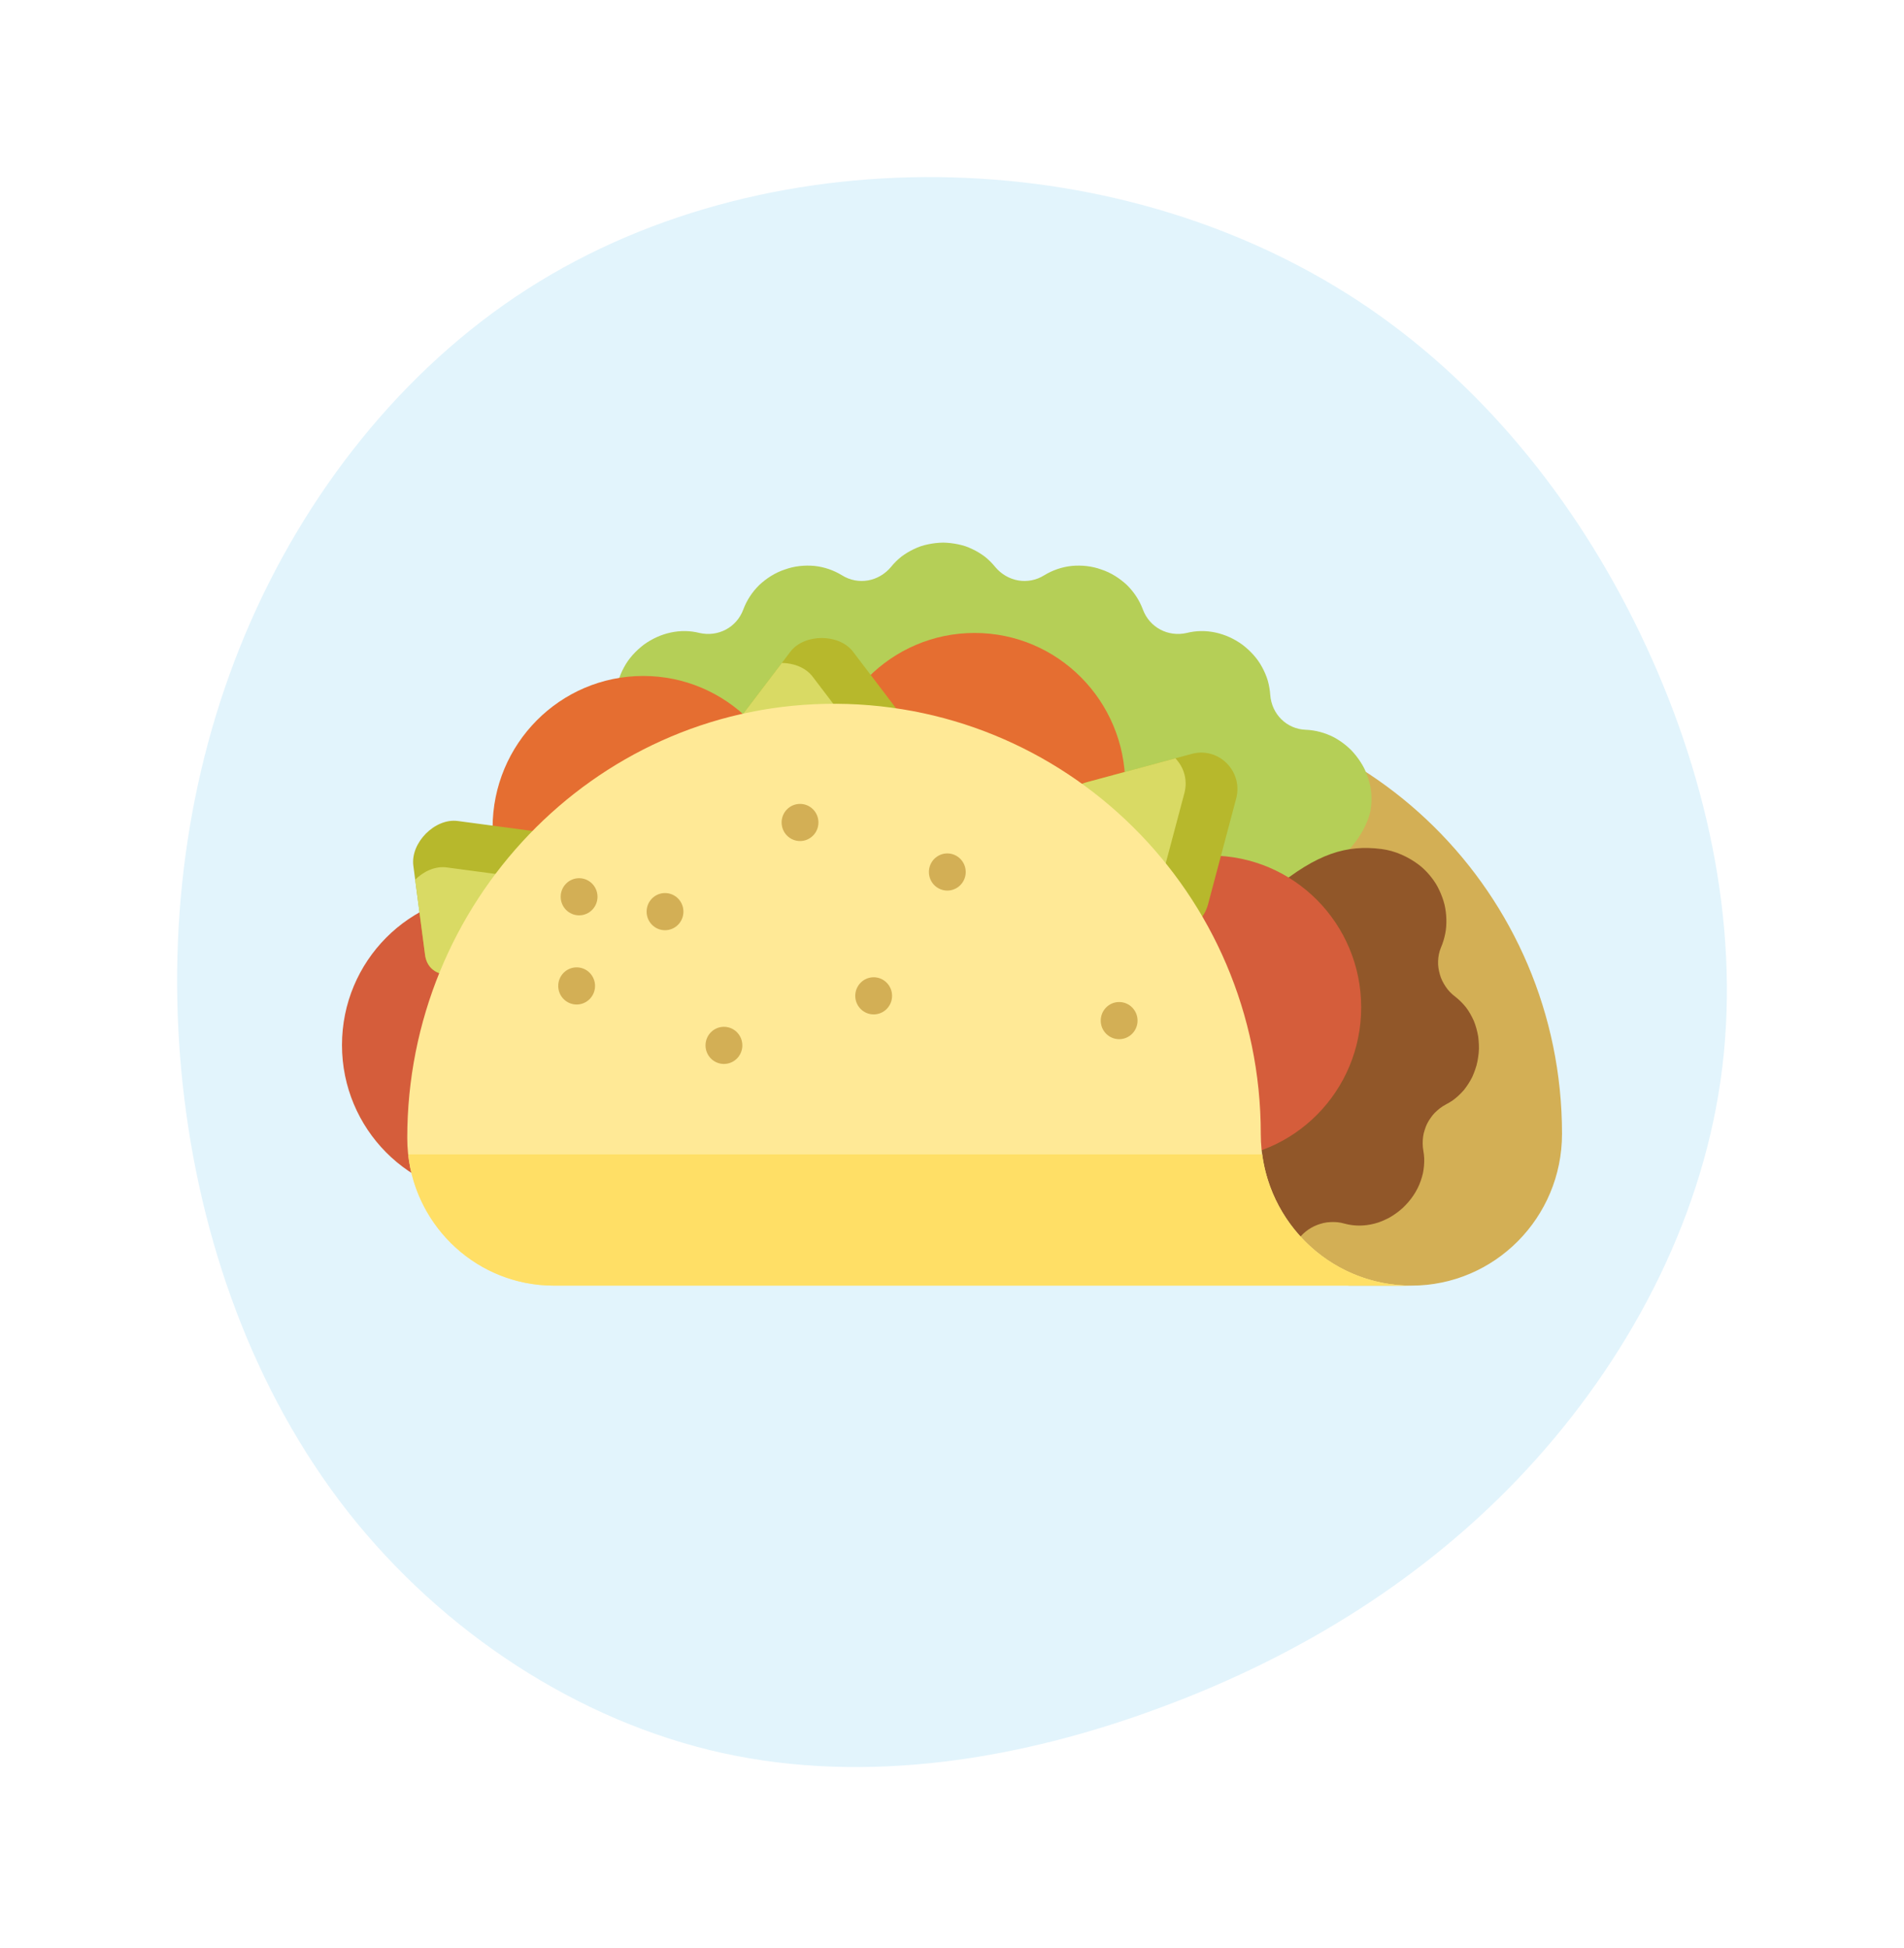 <svg width="86" height="88" viewBox="0 0 86 88" fill="none" xmlns="http://www.w3.org/2000/svg">
<g filter="url(#filter0_d)">
<path d="M61.8 9.895C67.234 13.606 71.512 19.047 74.36 25.207C77.22 31.38 78.651 38.271 77.715 44.803C76.778 51.349 73.463 57.521 68.964 62.377C64.465 67.233 58.77 70.785 52.438 73.126C46.118 75.481 39.175 76.625 32.635 75.189C26.108 73.752 19.983 69.721 15.706 64.28C11.441 58.839 9.009 51.974 8.255 45.016C7.501 38.045 8.411 30.994 11.077 24.648C13.742 18.302 18.176 12.675 23.819 9.057C29.462 5.438 36.302 3.828 43.024 4.014C49.746 4.201 56.351 6.183 61.8 9.895Z" fill="#E2F4FC"/>
<path d="M50.882 27.795C40.361 28.008 32.001 36.799 32.001 47.404L60.915 54.074H63.75C67.507 54.074 70.553 51.005 70.553 47.218C70.553 36.356 61.708 27.576 50.882 27.795Z" fill="#D3AF55"/>
<path d="M61.853 31.344C61.798 31.132 61.721 30.922 61.625 30.72C61.524 30.521 61.4 30.33 61.259 30.149C61.188 30.059 61.114 29.973 61.036 29.891C60.956 29.811 60.872 29.736 60.786 29.665C60.613 29.523 60.429 29.4 60.236 29.297C59.843 29.099 59.418 28.983 58.981 28.966C58.113 28.935 57.441 28.259 57.375 27.395C57.36 27.175 57.322 26.957 57.263 26.744C57.2 26.534 57.113 26.333 57.007 26.139C56.799 25.746 56.489 25.41 56.124 25.128C55.377 24.582 54.459 24.375 53.601 24.592C52.764 24.783 51.922 24.349 51.619 23.526C51.465 23.112 51.218 22.74 50.901 22.427C50.578 22.127 50.191 21.872 49.748 21.727C49.311 21.567 48.849 21.525 48.41 21.564C47.969 21.61 47.545 21.756 47.172 21.983C46.43 22.448 45.504 22.273 44.951 21.61C44.812 21.439 44.654 21.281 44.481 21.144C44.307 21.013 44.118 20.899 43.917 20.804C43.816 20.756 43.712 20.713 43.607 20.675C43.501 20.639 43.392 20.613 43.281 20.589C43.06 20.542 42.83 20.515 42.598 20.511C42.365 20.515 42.136 20.542 41.914 20.589C41.804 20.613 41.695 20.639 41.589 20.675C41.483 20.713 41.379 20.756 41.279 20.804C41.078 20.899 40.888 21.013 40.715 21.144C40.541 21.281 40.384 21.439 40.245 21.61C39.691 22.273 38.765 22.448 38.023 21.983C37.65 21.756 37.227 21.61 36.785 21.564C36.347 21.525 35.885 21.567 35.447 21.727C35.005 21.872 34.617 22.127 34.294 22.427C33.977 22.74 33.73 23.113 33.576 23.526C33.274 24.349 32.432 24.783 31.594 24.592C30.737 24.375 29.819 24.582 29.071 25.128C28.706 25.411 28.397 25.746 28.188 26.139C28.082 26.333 27.995 26.535 27.933 26.744C27.873 26.957 27.835 27.175 27.82 27.395C27.755 28.259 27.082 28.935 26.214 28.966C25.777 28.984 25.352 29.1 24.959 29.298C24.767 29.4 24.583 29.524 24.41 29.665C24.323 29.736 24.239 29.811 24.159 29.891C24.082 29.973 24.007 30.059 23.936 30.15C23.795 30.331 23.671 30.521 23.57 30.72C23.474 30.923 23.397 31.132 23.342 31.344C23.228 31.767 23.223 32.218 23.299 32.649C23.318 32.755 23.326 32.861 23.324 32.965C23.325 33.07 23.316 33.174 23.297 33.275C23.259 33.476 23.184 33.665 23.077 33.834C22.867 34.175 22.54 34.443 22.118 34.557C21.701 34.679 21.311 34.888 20.977 35.171C20.814 35.314 20.663 35.476 20.527 35.652C20.46 35.74 20.395 35.833 20.336 35.928C20.278 36.025 20.226 36.125 20.177 36.228C20.081 36.435 20.005 36.648 19.95 36.864C19.898 37.081 19.873 37.302 19.866 37.521C19.861 37.74 19.873 37.956 19.916 38.172C19.959 38.387 20.023 38.597 20.109 38.8C20.195 39.001 20.231 39.203 20.24 39.412L42.452 46.774L57.57 36.134C61.425 35.325 61.897 32.649 61.897 32.649C61.973 32.217 61.968 31.766 61.853 31.344Z" fill="#B5CF57"/>
<path d="M57.57 36.133C55.967 37.448 48.589 41.797 42.452 46.774L58.55 52.11C58.79 51.734 59.126 51.475 59.501 51.331C59.691 51.262 59.886 51.209 60.095 51.205C60.301 51.194 60.511 51.209 60.727 51.273C61.158 51.391 61.628 51.393 62.086 51.272C62.318 51.216 62.535 51.115 62.755 51.003C62.968 50.881 63.173 50.734 63.361 50.564C63.731 50.215 64.015 49.797 64.17 49.345C64.209 49.233 64.242 49.12 64.269 49.008C64.293 48.893 64.309 48.777 64.319 48.663C64.329 48.548 64.332 48.434 64.329 48.322C64.324 48.208 64.309 48.094 64.29 47.983C64.25 47.764 64.254 47.552 64.279 47.344C64.294 47.241 64.317 47.141 64.35 47.045C64.381 46.948 64.414 46.851 64.46 46.761C64.504 46.67 64.559 46.584 64.618 46.501C64.674 46.416 64.738 46.337 64.811 46.263C64.959 46.116 65.125 45.985 65.321 45.883C65.421 45.831 65.519 45.773 65.613 45.709C65.704 45.644 65.791 45.572 65.875 45.494C65.959 45.416 66.04 45.333 66.118 45.244C66.191 45.154 66.258 45.058 66.323 44.958C66.386 44.858 66.448 44.754 66.501 44.645C66.55 44.535 66.595 44.421 66.635 44.304C66.721 44.071 66.761 43.821 66.789 43.566C66.815 43.312 66.795 43.057 66.766 42.813C66.723 42.569 66.659 42.333 66.569 42.113C66.47 41.894 66.357 41.69 66.219 41.508C66.074 41.327 65.913 41.166 65.738 41.029C65.56 40.895 65.409 40.74 65.297 40.568C65.184 40.396 65.086 40.213 65.036 40.017C64.981 39.821 64.945 39.621 64.956 39.411C64.965 39.202 65.001 39.001 65.087 38.799C65.173 38.597 65.237 38.386 65.279 38.171C65.323 37.956 65.334 37.74 65.329 37.52C65.323 37.301 65.297 37.08 65.246 36.864C65.191 36.648 65.115 36.435 65.018 36.228C64.97 36.125 64.918 36.024 64.86 35.928C64.8 35.832 64.736 35.74 64.668 35.652C64.532 35.475 64.382 35.314 64.218 35.17C64.181 35.139 64.144 35.108 64.105 35.079C63.614 34.701 63.007 34.428 62.394 34.351C60.823 34.154 59.502 34.549 57.57 36.133Z" fill="#915729"/>
<path d="M44.02 38.304C47.778 38.304 50.824 35.234 50.824 31.448C50.824 27.661 47.778 24.592 44.02 24.592C40.263 24.592 37.217 27.661 37.217 31.448C37.217 35.234 40.263 38.304 44.02 38.304Z" fill="#E56E31"/>
<path d="M29.054 40.247C32.811 40.247 35.857 37.178 35.857 33.391C35.857 29.605 32.811 26.535 29.054 26.535C25.296 26.535 22.25 29.605 22.25 33.391C22.25 37.178 25.296 40.247 29.054 40.247Z" fill="#E56E31"/>
<path d="M22.25 50.063C26.008 50.063 29.054 46.994 29.054 43.208C29.054 39.421 26.008 36.352 22.25 36.352C18.493 36.352 15.447 39.421 15.447 43.208C15.447 46.994 18.493 50.063 22.25 50.063Z" fill="#D55D3B"/>
<path d="M54.679 48.361C58.436 48.361 61.482 45.291 61.482 41.505C61.482 37.718 58.436 34.649 54.679 34.649C50.921 34.649 47.875 37.718 47.875 41.505C47.875 45.291 50.921 48.361 54.679 48.361Z" fill="#D55D3B"/>
<path d="M53.831 30.054C55.048 29.726 56.161 30.848 55.835 32.073L55.2 34.463L54.564 36.853C54.238 38.079 52.718 38.489 51.828 37.592L50.092 35.843L48.356 34.093C47.465 33.196 47.873 31.664 49.089 31.335L51.46 30.695L53.831 30.054Z" fill="#B7B82C"/>
<path d="M52.861 34.219L53.496 31.829C53.657 31.225 53.467 30.647 53.089 30.255L51.46 30.695L49.089 31.335C47.873 31.664 47.465 33.196 48.356 34.093L50.092 35.842L51.69 37.453C51.938 37.247 52.131 36.962 52.225 36.608L52.861 34.219Z" fill="#D9DA64"/>
<path d="M35.698 25.441C36.328 24.613 37.902 24.613 38.531 25.441L39.759 27.056L40.986 28.671C41.616 29.499 40.829 30.534 39.57 30.534H37.115H34.66C33.401 30.534 32.614 29.499 33.243 28.671L34.471 27.056L35.698 25.441Z" fill="#B7B82C"/>
<path d="M37.934 28.182L36.706 26.567C36.396 26.159 35.857 25.953 35.314 25.947L34.471 27.056L33.244 28.67C32.614 29.498 33.401 30.534 34.66 30.534H37.115H39.375C39.406 30.291 39.343 30.035 39.161 29.796L37.934 28.182Z" fill="#D9DA64"/>
<path d="M18.67 35.105C18.535 34.071 19.647 32.949 20.674 33.086L22.674 33.353L24.675 33.62C25.701 33.757 25.871 35.05 24.981 35.947L23.245 37.696L21.509 39.446C20.619 40.343 19.336 40.172 19.2 39.138L18.935 37.121L18.67 35.105Z" fill="#B7B82C"/>
<path d="M22.174 35.45L20.173 35.183C19.667 35.115 19.141 35.354 18.753 35.736L18.935 37.121L19.2 39.138C19.336 40.172 20.619 40.343 21.509 39.446L23.245 37.696L24.843 36.086C24.695 35.892 24.47 35.756 24.175 35.717L22.174 35.45Z" fill="#D9DA64"/>
<path d="M18.395 47.404C18.395 36.799 26.755 28.008 37.275 27.795C48.102 27.577 56.947 36.356 56.947 47.218C56.947 51.005 59.992 54.074 63.75 54.074H25.014C21.358 54.074 18.395 51.088 18.395 47.404Z" fill="#FFE996"/>
<path d="M57.01 48.145H18.436C18.802 51.48 21.607 54.074 25.014 54.074H63.75C60.305 54.074 57.459 51.493 57.01 48.145Z" fill="#FFDF66"/>
<path d="M30.037 38.02C30.497 38.02 30.869 37.644 30.869 37.181C30.869 36.717 30.497 36.341 30.037 36.341C29.578 36.341 29.206 36.717 29.206 37.181C29.206 37.644 29.578 38.02 30.037 38.02Z" fill="#D3AF55"/>
<path d="M26.046 41.376C26.505 41.376 26.877 41 26.877 40.537C26.877 40.073 26.505 39.698 26.046 39.698C25.586 39.698 25.214 40.073 25.214 40.537C25.214 41 25.586 41.376 26.046 41.376Z" fill="#D3AF55"/>
<path d="M32.698 44.061C33.158 44.061 33.53 43.685 33.53 43.222C33.53 42.759 33.158 42.383 32.698 42.383C32.239 42.383 31.867 42.759 31.867 43.222C31.867 43.685 32.239 44.061 32.698 44.061Z" fill="#D3AF55"/>
<path d="M26.157 37.348C26.616 37.348 26.988 36.973 26.988 36.509C26.988 36.046 26.616 35.67 26.157 35.67C25.697 35.67 25.325 36.046 25.325 36.509C25.325 36.973 25.697 37.348 26.157 37.348Z" fill="#D3AF55"/>
<path d="M36.136 33.992C36.595 33.992 36.967 33.616 36.967 33.153C36.967 32.689 36.595 32.314 36.136 32.314C35.676 32.314 35.304 32.689 35.304 33.153C35.304 33.616 35.676 33.992 36.136 33.992Z" fill="#D3AF55"/>
<path d="M39.462 41.823C39.921 41.823 40.293 41.448 40.293 40.984C40.293 40.521 39.921 40.145 39.462 40.145C39.003 40.145 38.63 40.521 38.63 40.984C38.63 41.448 39.003 41.823 39.462 41.823Z" fill="#D3AF55"/>
<path d="M42.788 36.229C43.247 36.229 43.62 35.854 43.62 35.39C43.62 34.927 43.247 34.551 42.788 34.551C42.329 34.551 41.957 34.927 41.957 35.39C41.957 35.854 42.329 36.229 42.788 36.229Z" fill="#D3AF55"/>
<path d="M50.55 42.942C51.009 42.942 51.381 42.566 51.381 42.103C51.381 41.64 51.009 41.264 50.55 41.264C50.09 41.264 49.718 41.64 49.718 42.103C49.718 42.566 50.09 42.942 50.55 42.942Z" fill="#D3AF55"/>
</g>
<defs>
<filter id="filter0_d" x="0" y="0" width="86" height="87.822" filterUnits="userSpaceOnUse" color-interpolation-filters="sRGB">
<feFlood flood-opacity="0" result="BackgroundImageFix"/>
<feColorMatrix in="SourceAlpha" type="matrix" values="0 0 0 0 0 0 0 0 0 0 0 0 0 0 0 0 0 0 127 0"/>
<feOffset dy="4"/>
<feGaussianBlur stdDeviation="4"/>
<feColorMatrix type="matrix" values="0 0 0 0 0.801 0 0 0 0 0.801 0 0 0 0 0.801 0 0 0 0.5 0"/>
<feBlend mode="normal" in2="BackgroundImageFix" result="effect1_dropShadow"/>
<feBlend mode="normal" in="SourceGraphic" in2="effect1_dropShadow" result="shape"/>
</filter>
</defs>
</svg>
